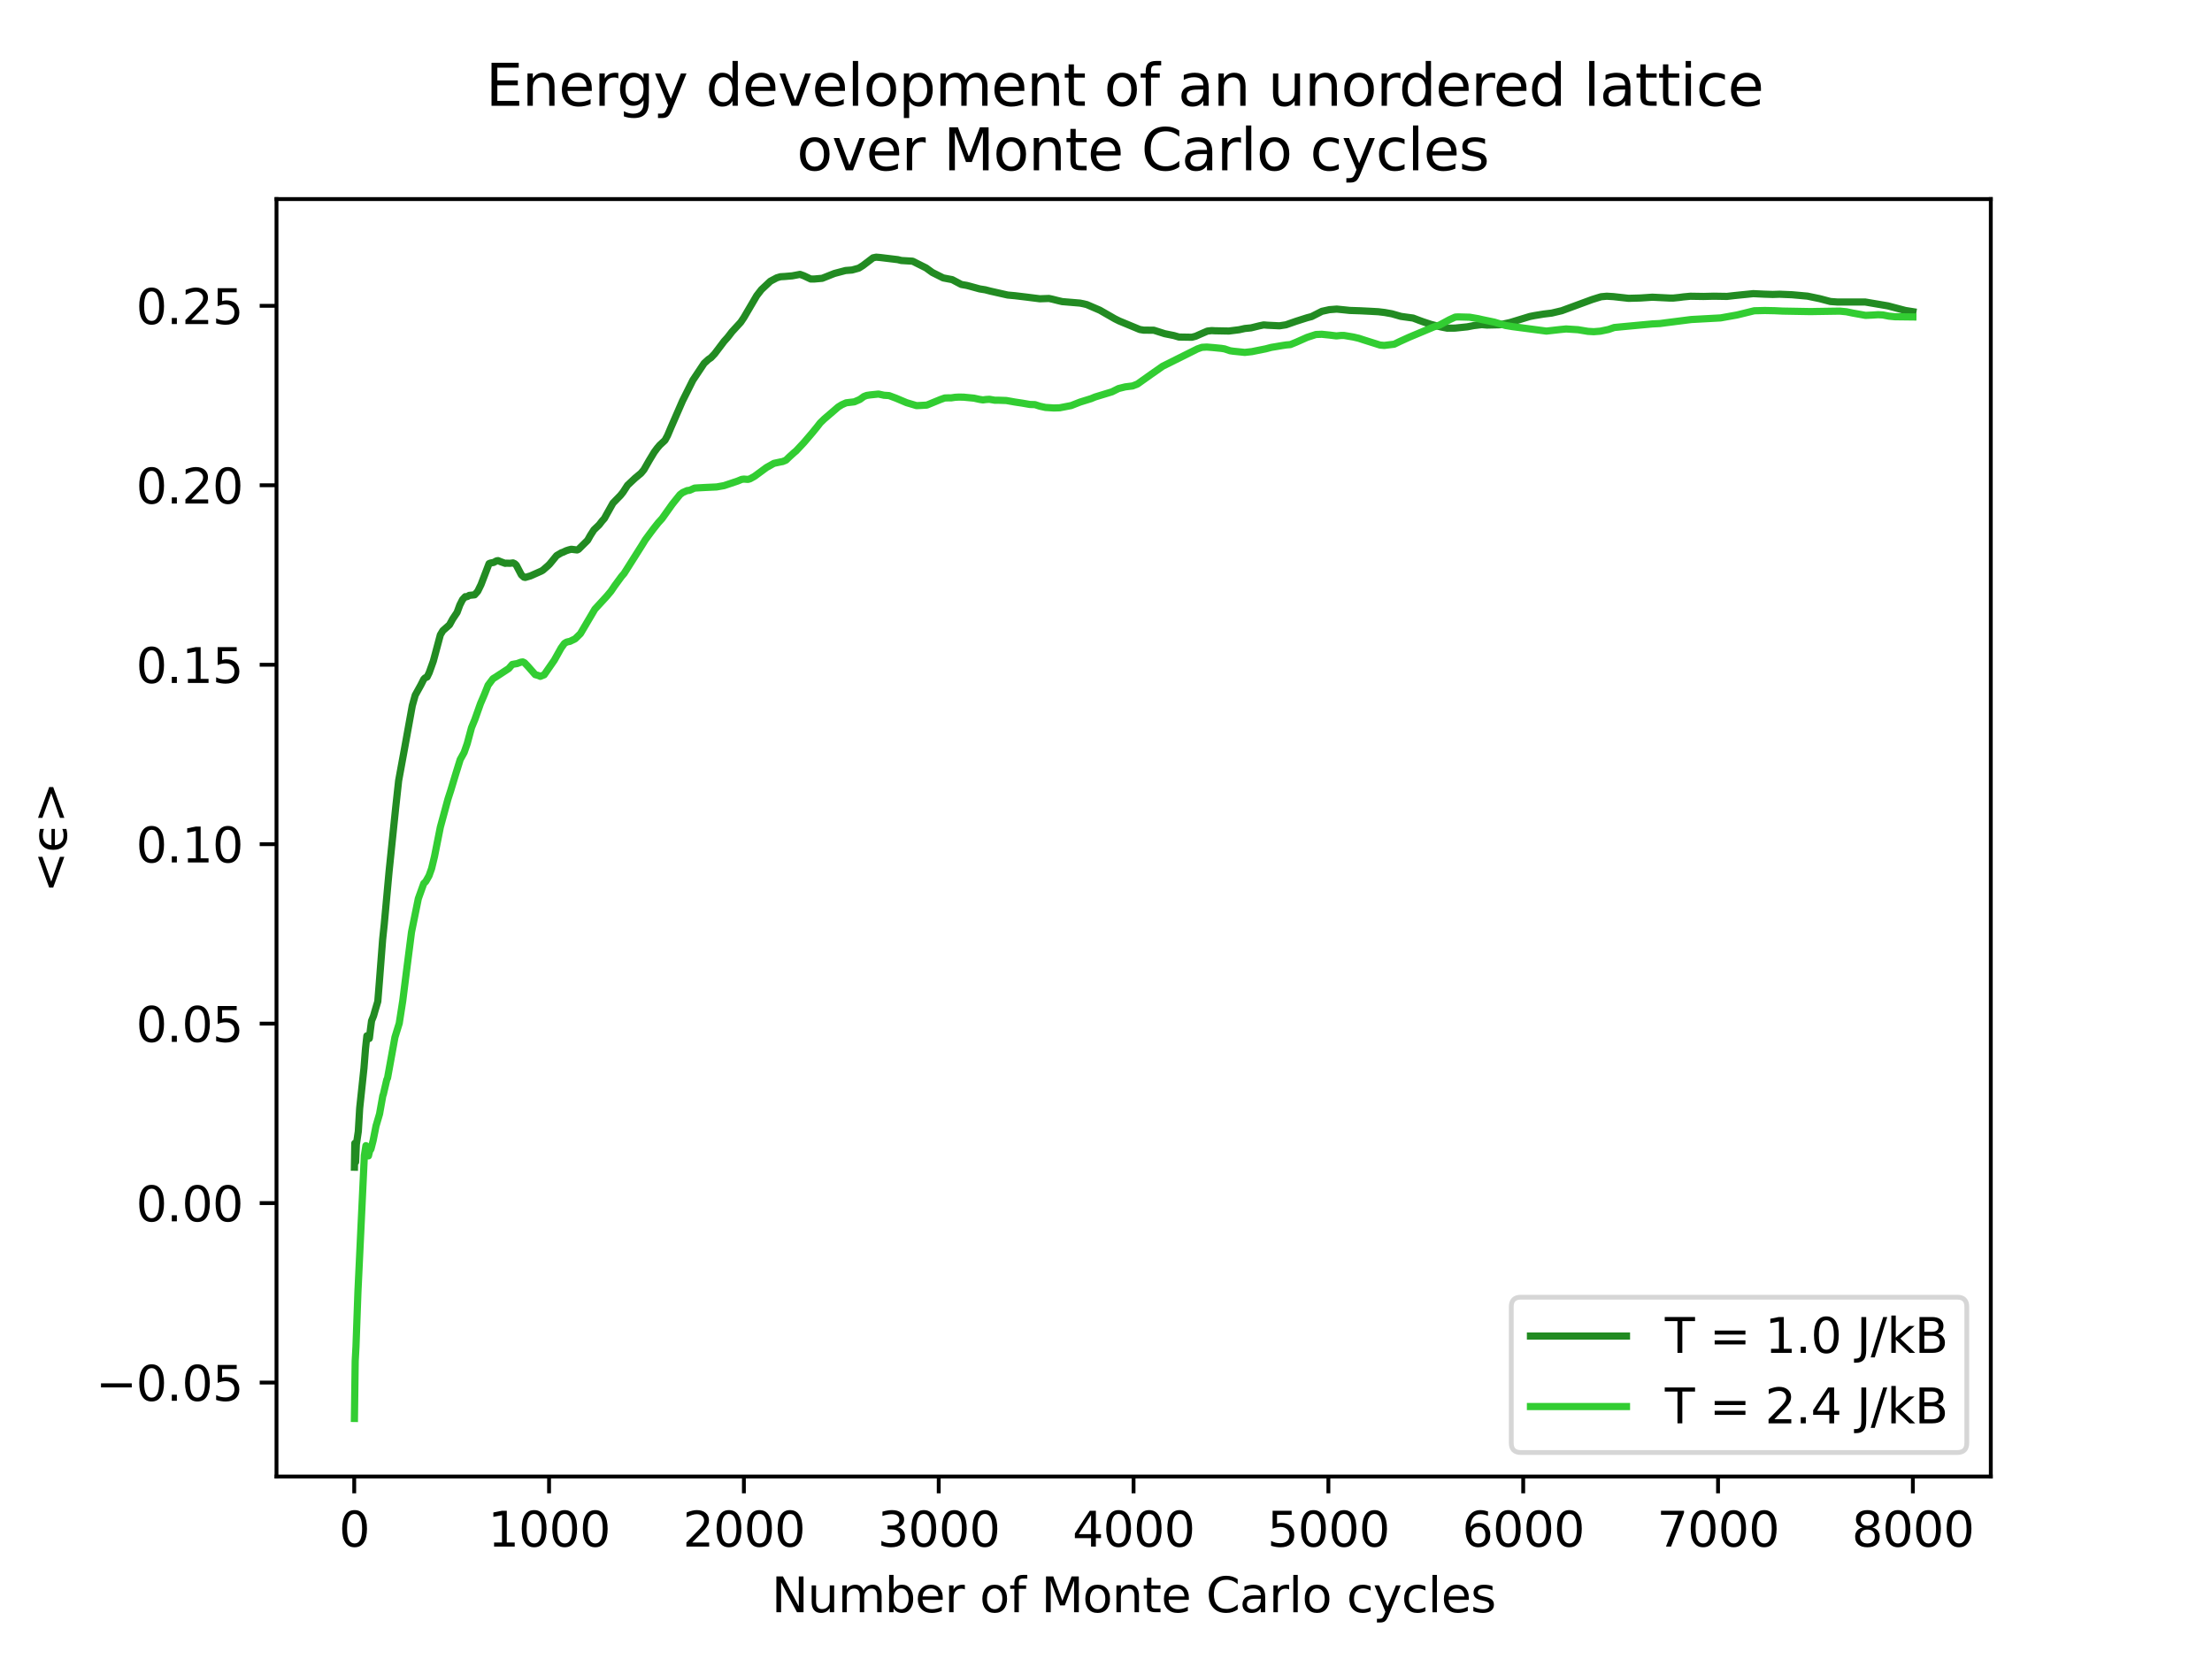 <?xml version="1.0" encoding="utf-8" standalone="no"?>
<!DOCTYPE svg PUBLIC "-//W3C//DTD SVG 1.1//EN"
  "http://www.w3.org/Graphics/SVG/1.1/DTD/svg11.dtd">
<svg xmlns:xlink="http://www.w3.org/1999/xlink" width="460.8pt" height="345.6pt" viewBox="0 0 460.8 345.6" xmlns="http://www.w3.org/2000/svg" version="1.1">
 <defs>
  <style type="text/css">*{stroke-linejoin: round; stroke-linecap: butt}</style>
 </defs>
 <g id="figure_1">
  <g id="patch_1">
   <path d="M 0 345.6 
L 460.8 345.6 
L 460.8 0 
L 0 0 
z
" style="fill: #ffffff"/>
  </g>
  <g id="axes_1">
   <g id="patch_2">
    <path d="M 57.6 307.584 
L 414.72 307.584 
L 414.72 41.472 
L 57.6 41.472 
z
" style="fill: #ffffff"/>
   </g>
   <g id="matplotlib.axis_1">
    <g id="xtick_1">
     <g id="line2d_1">
      <defs>
       <path id="m6a6eb9ddad" d="M 0 0 
L 0 3.5 
" style="stroke: #000000; stroke-width: 0.8"/>
      </defs>
      <g>
       <use xlink:href="#m6a6eb9ddad" x="73.792" y="307.584" style="stroke: #000000; stroke-width: 0.8"/>
      </g>
     </g>
     <g id="text_1">
      <!-- 0 -->
      <g transform="translate(70.611 322.182)scale(0.1 -0.1)">
       <defs>
        <path id="DejaVuSans-30" d="M 2034 4250 
Q 1547 4250 1301 3770 
Q 1056 3291 1056 2328 
Q 1056 1369 1301 889 
Q 1547 409 2034 409 
Q 2525 409 2770 889 
Q 3016 1369 3016 2328 
Q 3016 3291 2770 3770 
Q 2525 4250 2034 4250 
z
M 2034 4750 
Q 2819 4750 3233 4129 
Q 3647 3509 3647 2328 
Q 3647 1150 3233 529 
Q 2819 -91 2034 -91 
Q 1250 -91 836 529 
Q 422 1150 422 2328 
Q 422 3509 836 4129 
Q 1250 4750 2034 4750 
z
" transform="scale(0.016)"/>
       </defs>
       <use xlink:href="#DejaVuSans-30"/>
      </g>
     </g>
    </g>
    <g id="xtick_2">
     <g id="line2d_2">
      <g>
       <use xlink:href="#m6a6eb9ddad" x="114.379" y="307.584" style="stroke: #000000; stroke-width: 0.8"/>
      </g>
     </g>
     <g id="text_2">
      <!-- 1000 -->
      <g transform="translate(101.654 322.182)scale(0.1 -0.1)">
       <defs>
        <path id="DejaVuSans-31" d="M 794 531 
L 1825 531 
L 1825 4091 
L 703 3866 
L 703 4441 
L 1819 4666 
L 2450 4666 
L 2450 531 
L 3481 531 
L 3481 0 
L 794 0 
L 794 531 
z
" transform="scale(0.016)"/>
       </defs>
       <use xlink:href="#DejaVuSans-31"/>
       <use xlink:href="#DejaVuSans-30" x="63.623"/>
       <use xlink:href="#DejaVuSans-30" x="127.246"/>
       <use xlink:href="#DejaVuSans-30" x="190.869"/>
      </g>
     </g>
    </g>
    <g id="xtick_3">
     <g id="line2d_3">
      <g>
       <use xlink:href="#m6a6eb9ddad" x="154.966" y="307.584" style="stroke: #000000; stroke-width: 0.8"/>
      </g>
     </g>
     <g id="text_3">
      <!-- 2000 -->
      <g transform="translate(142.241 322.182)scale(0.1 -0.1)">
       <defs>
        <path id="DejaVuSans-32" d="M 1228 531 
L 3431 531 
L 3431 0 
L 469 0 
L 469 531 
Q 828 903 1448 1529 
Q 2069 2156 2228 2338 
Q 2531 2678 2651 2914 
Q 2772 3150 2772 3378 
Q 2772 3750 2511 3984 
Q 2250 4219 1831 4219 
Q 1534 4219 1204 4116 
Q 875 4013 500 3803 
L 500 4441 
Q 881 4594 1212 4672 
Q 1544 4750 1819 4750 
Q 2544 4750 2975 4387 
Q 3406 4025 3406 3419 
Q 3406 3131 3298 2873 
Q 3191 2616 2906 2266 
Q 2828 2175 2409 1742 
Q 1991 1309 1228 531 
z
" transform="scale(0.016)"/>
       </defs>
       <use xlink:href="#DejaVuSans-32"/>
       <use xlink:href="#DejaVuSans-30" x="63.623"/>
       <use xlink:href="#DejaVuSans-30" x="127.246"/>
       <use xlink:href="#DejaVuSans-30" x="190.869"/>
      </g>
     </g>
    </g>
    <g id="xtick_4">
     <g id="line2d_4">
      <g>
       <use xlink:href="#m6a6eb9ddad" x="195.553" y="307.584" style="stroke: #000000; stroke-width: 0.8"/>
      </g>
     </g>
     <g id="text_4">
      <!-- 3000 -->
      <g transform="translate(182.828 322.182)scale(0.1 -0.1)">
       <defs>
        <path id="DejaVuSans-33" d="M 2597 2516 
Q 3050 2419 3304 2112 
Q 3559 1806 3559 1356 
Q 3559 666 3084 287 
Q 2609 -91 1734 -91 
Q 1441 -91 1130 -33 
Q 819 25 488 141 
L 488 750 
Q 750 597 1062 519 
Q 1375 441 1716 441 
Q 2309 441 2620 675 
Q 2931 909 2931 1356 
Q 2931 1769 2642 2001 
Q 2353 2234 1838 2234 
L 1294 2234 
L 1294 2753 
L 1863 2753 
Q 2328 2753 2575 2939 
Q 2822 3125 2822 3475 
Q 2822 3834 2567 4026 
Q 2313 4219 1838 4219 
Q 1578 4219 1281 4162 
Q 984 4106 628 3988 
L 628 4550 
Q 988 4650 1302 4700 
Q 1616 4750 1894 4750 
Q 2613 4750 3031 4423 
Q 3450 4097 3450 3541 
Q 3450 3153 3228 2886 
Q 3006 2619 2597 2516 
z
" transform="scale(0.016)"/>
       </defs>
       <use xlink:href="#DejaVuSans-33"/>
       <use xlink:href="#DejaVuSans-30" x="63.623"/>
       <use xlink:href="#DejaVuSans-30" x="127.246"/>
       <use xlink:href="#DejaVuSans-30" x="190.869"/>
      </g>
     </g>
    </g>
    <g id="xtick_5">
     <g id="line2d_5">
      <g>
       <use xlink:href="#m6a6eb9ddad" x="236.14" y="307.584" style="stroke: #000000; stroke-width: 0.8"/>
      </g>
     </g>
     <g id="text_5">
      <!-- 4000 -->
      <g transform="translate(223.415 322.182)scale(0.1 -0.1)">
       <defs>
        <path id="DejaVuSans-34" d="M 2419 4116 
L 825 1625 
L 2419 1625 
L 2419 4116 
z
M 2253 4666 
L 3047 4666 
L 3047 1625 
L 3713 1625 
L 3713 1100 
L 3047 1100 
L 3047 0 
L 2419 0 
L 2419 1100 
L 313 1100 
L 313 1709 
L 2253 4666 
z
" transform="scale(0.016)"/>
       </defs>
       <use xlink:href="#DejaVuSans-34"/>
       <use xlink:href="#DejaVuSans-30" x="63.623"/>
       <use xlink:href="#DejaVuSans-30" x="127.246"/>
       <use xlink:href="#DejaVuSans-30" x="190.869"/>
      </g>
     </g>
    </g>
    <g id="xtick_6">
     <g id="line2d_6">
      <g>
       <use xlink:href="#m6a6eb9ddad" x="276.727" y="307.584" style="stroke: #000000; stroke-width: 0.8"/>
      </g>
     </g>
     <g id="text_6">
      <!-- 5000 -->
      <g transform="translate(264.002 322.182)scale(0.1 -0.1)">
       <defs>
        <path id="DejaVuSans-35" d="M 691 4666 
L 3169 4666 
L 3169 4134 
L 1269 4134 
L 1269 2991 
Q 1406 3038 1543 3061 
Q 1681 3084 1819 3084 
Q 2600 3084 3056 2656 
Q 3513 2228 3513 1497 
Q 3513 744 3044 326 
Q 2575 -91 1722 -91 
Q 1428 -91 1123 -41 
Q 819 9 494 109 
L 494 744 
Q 775 591 1075 516 
Q 1375 441 1709 441 
Q 2250 441 2565 725 
Q 2881 1009 2881 1497 
Q 2881 1984 2565 2268 
Q 2250 2553 1709 2553 
Q 1456 2553 1204 2497 
Q 953 2441 691 2322 
L 691 4666 
z
" transform="scale(0.016)"/>
       </defs>
       <use xlink:href="#DejaVuSans-35"/>
       <use xlink:href="#DejaVuSans-30" x="63.623"/>
       <use xlink:href="#DejaVuSans-30" x="127.246"/>
       <use xlink:href="#DejaVuSans-30" x="190.869"/>
      </g>
     </g>
    </g>
    <g id="xtick_7">
     <g id="line2d_7">
      <g>
       <use xlink:href="#m6a6eb9ddad" x="317.313" y="307.584" style="stroke: #000000; stroke-width: 0.8"/>
      </g>
     </g>
     <g id="text_7">
      <!-- 6000 -->
      <g transform="translate(304.588 322.182)scale(0.1 -0.1)">
       <defs>
        <path id="DejaVuSans-36" d="M 2113 2584 
Q 1688 2584 1439 2293 
Q 1191 2003 1191 1497 
Q 1191 994 1439 701 
Q 1688 409 2113 409 
Q 2538 409 2786 701 
Q 3034 994 3034 1497 
Q 3034 2003 2786 2293 
Q 2538 2584 2113 2584 
z
M 3366 4563 
L 3366 3988 
Q 3128 4100 2886 4159 
Q 2644 4219 2406 4219 
Q 1781 4219 1451 3797 
Q 1122 3375 1075 2522 
Q 1259 2794 1537 2939 
Q 1816 3084 2150 3084 
Q 2853 3084 3261 2657 
Q 3669 2231 3669 1497 
Q 3669 778 3244 343 
Q 2819 -91 2113 -91 
Q 1303 -91 875 529 
Q 447 1150 447 2328 
Q 447 3434 972 4092 
Q 1497 4750 2381 4750 
Q 2619 4750 2861 4703 
Q 3103 4656 3366 4563 
z
" transform="scale(0.016)"/>
       </defs>
       <use xlink:href="#DejaVuSans-36"/>
       <use xlink:href="#DejaVuSans-30" x="63.623"/>
       <use xlink:href="#DejaVuSans-30" x="127.246"/>
       <use xlink:href="#DejaVuSans-30" x="190.869"/>
      </g>
     </g>
    </g>
    <g id="xtick_8">
     <g id="line2d_8">
      <g>
       <use xlink:href="#m6a6eb9ddad" x="357.9" y="307.584" style="stroke: #000000; stroke-width: 0.8"/>
      </g>
     </g>
     <g id="text_8">
      <!-- 7000 -->
      <g transform="translate(345.175 322.182)scale(0.1 -0.1)">
       <defs>
        <path id="DejaVuSans-37" d="M 525 4666 
L 3525 4666 
L 3525 4397 
L 1831 0 
L 1172 0 
L 2766 4134 
L 525 4134 
L 525 4666 
z
" transform="scale(0.016)"/>
       </defs>
       <use xlink:href="#DejaVuSans-37"/>
       <use xlink:href="#DejaVuSans-30" x="63.623"/>
       <use xlink:href="#DejaVuSans-30" x="127.246"/>
       <use xlink:href="#DejaVuSans-30" x="190.869"/>
      </g>
     </g>
    </g>
    <g id="xtick_9">
     <g id="line2d_9">
      <g>
       <use xlink:href="#m6a6eb9ddad" x="398.487" y="307.584" style="stroke: #000000; stroke-width: 0.8"/>
      </g>
     </g>
     <g id="text_9">
      <!-- 8000 -->
      <g transform="translate(385.762 322.182)scale(0.1 -0.1)">
       <defs>
        <path id="DejaVuSans-38" d="M 2034 2216 
Q 1584 2216 1326 1975 
Q 1069 1734 1069 1313 
Q 1069 891 1326 650 
Q 1584 409 2034 409 
Q 2484 409 2743 651 
Q 3003 894 3003 1313 
Q 3003 1734 2745 1975 
Q 2488 2216 2034 2216 
z
M 1403 2484 
Q 997 2584 770 2862 
Q 544 3141 544 3541 
Q 544 4100 942 4425 
Q 1341 4750 2034 4750 
Q 2731 4750 3128 4425 
Q 3525 4100 3525 3541 
Q 3525 3141 3298 2862 
Q 3072 2584 2669 2484 
Q 3125 2378 3379 2068 
Q 3634 1759 3634 1313 
Q 3634 634 3220 271 
Q 2806 -91 2034 -91 
Q 1263 -91 848 271 
Q 434 634 434 1313 
Q 434 1759 690 2068 
Q 947 2378 1403 2484 
z
M 1172 3481 
Q 1172 3119 1398 2916 
Q 1625 2713 2034 2713 
Q 2441 2713 2670 2916 
Q 2900 3119 2900 3481 
Q 2900 3844 2670 4047 
Q 2441 4250 2034 4250 
Q 1625 4250 1398 4047 
Q 1172 3844 1172 3481 
z
" transform="scale(0.016)"/>
       </defs>
       <use xlink:href="#DejaVuSans-38"/>
       <use xlink:href="#DejaVuSans-30" x="63.623"/>
       <use xlink:href="#DejaVuSans-30" x="127.246"/>
       <use xlink:href="#DejaVuSans-30" x="190.869"/>
      </g>
     </g>
    </g>
    <g id="text_10">
     <!-- Number of Monte Carlo cycles -->
     <g transform="translate(160.732 335.861)scale(0.1 -0.1)">
      <defs>
       <path id="DejaVuSans-4e" d="M 628 4666 
L 1478 4666 
L 3547 763 
L 3547 4666 
L 4159 4666 
L 4159 0 
L 3309 0 
L 1241 3903 
L 1241 0 
L 628 0 
L 628 4666 
z
" transform="scale(0.016)"/>
       <path id="DejaVuSans-75" d="M 544 1381 
L 544 3500 
L 1119 3500 
L 1119 1403 
Q 1119 906 1312 657 
Q 1506 409 1894 409 
Q 2359 409 2629 706 
Q 2900 1003 2900 1516 
L 2900 3500 
L 3475 3500 
L 3475 0 
L 2900 0 
L 2900 538 
Q 2691 219 2414 64 
Q 2138 -91 1772 -91 
Q 1169 -91 856 284 
Q 544 659 544 1381 
z
M 1991 3584 
L 1991 3584 
z
" transform="scale(0.016)"/>
       <path id="DejaVuSans-6d" d="M 3328 2828 
Q 3544 3216 3844 3400 
Q 4144 3584 4550 3584 
Q 5097 3584 5394 3201 
Q 5691 2819 5691 2113 
L 5691 0 
L 5113 0 
L 5113 2094 
Q 5113 2597 4934 2840 
Q 4756 3084 4391 3084 
Q 3944 3084 3684 2787 
Q 3425 2491 3425 1978 
L 3425 0 
L 2847 0 
L 2847 2094 
Q 2847 2600 2669 2842 
Q 2491 3084 2119 3084 
Q 1678 3084 1418 2786 
Q 1159 2488 1159 1978 
L 1159 0 
L 581 0 
L 581 3500 
L 1159 3500 
L 1159 2956 
Q 1356 3278 1631 3431 
Q 1906 3584 2284 3584 
Q 2666 3584 2933 3390 
Q 3200 3197 3328 2828 
z
" transform="scale(0.016)"/>
       <path id="DejaVuSans-62" d="M 3116 1747 
Q 3116 2381 2855 2742 
Q 2594 3103 2138 3103 
Q 1681 3103 1420 2742 
Q 1159 2381 1159 1747 
Q 1159 1113 1420 752 
Q 1681 391 2138 391 
Q 2594 391 2855 752 
Q 3116 1113 3116 1747 
z
M 1159 2969 
Q 1341 3281 1617 3432 
Q 1894 3584 2278 3584 
Q 2916 3584 3314 3078 
Q 3713 2572 3713 1747 
Q 3713 922 3314 415 
Q 2916 -91 2278 -91 
Q 1894 -91 1617 61 
Q 1341 213 1159 525 
L 1159 0 
L 581 0 
L 581 4863 
L 1159 4863 
L 1159 2969 
z
" transform="scale(0.016)"/>
       <path id="DejaVuSans-65" d="M 3597 1894 
L 3597 1613 
L 953 1613 
Q 991 1019 1311 708 
Q 1631 397 2203 397 
Q 2534 397 2845 478 
Q 3156 559 3463 722 
L 3463 178 
Q 3153 47 2828 -22 
Q 2503 -91 2169 -91 
Q 1331 -91 842 396 
Q 353 884 353 1716 
Q 353 2575 817 3079 
Q 1281 3584 2069 3584 
Q 2775 3584 3186 3129 
Q 3597 2675 3597 1894 
z
M 3022 2063 
Q 3016 2534 2758 2815 
Q 2500 3097 2075 3097 
Q 1594 3097 1305 2825 
Q 1016 2553 972 2059 
L 3022 2063 
z
" transform="scale(0.016)"/>
       <path id="DejaVuSans-72" d="M 2631 2963 
Q 2534 3019 2420 3045 
Q 2306 3072 2169 3072 
Q 1681 3072 1420 2755 
Q 1159 2438 1159 1844 
L 1159 0 
L 581 0 
L 581 3500 
L 1159 3500 
L 1159 2956 
Q 1341 3275 1631 3429 
Q 1922 3584 2338 3584 
Q 2397 3584 2469 3576 
Q 2541 3569 2628 3553 
L 2631 2963 
z
" transform="scale(0.016)"/>
       <path id="DejaVuSans-20" transform="scale(0.016)"/>
       <path id="DejaVuSans-6f" d="M 1959 3097 
Q 1497 3097 1228 2736 
Q 959 2375 959 1747 
Q 959 1119 1226 758 
Q 1494 397 1959 397 
Q 2419 397 2687 759 
Q 2956 1122 2956 1747 
Q 2956 2369 2687 2733 
Q 2419 3097 1959 3097 
z
M 1959 3584 
Q 2709 3584 3137 3096 
Q 3566 2609 3566 1747 
Q 3566 888 3137 398 
Q 2709 -91 1959 -91 
Q 1206 -91 779 398 
Q 353 888 353 1747 
Q 353 2609 779 3096 
Q 1206 3584 1959 3584 
z
" transform="scale(0.016)"/>
       <path id="DejaVuSans-66" d="M 2375 4863 
L 2375 4384 
L 1825 4384 
Q 1516 4384 1395 4259 
Q 1275 4134 1275 3809 
L 1275 3500 
L 2222 3500 
L 2222 3053 
L 1275 3053 
L 1275 0 
L 697 0 
L 697 3053 
L 147 3053 
L 147 3500 
L 697 3500 
L 697 3744 
Q 697 4328 969 4595 
Q 1241 4863 1831 4863 
L 2375 4863 
z
" transform="scale(0.016)"/>
       <path id="DejaVuSans-4d" d="M 628 4666 
L 1569 4666 
L 2759 1491 
L 3956 4666 
L 4897 4666 
L 4897 0 
L 4281 0 
L 4281 4097 
L 3078 897 
L 2444 897 
L 1241 4097 
L 1241 0 
L 628 0 
L 628 4666 
z
" transform="scale(0.016)"/>
       <path id="DejaVuSans-6e" d="M 3513 2113 
L 3513 0 
L 2938 0 
L 2938 2094 
Q 2938 2591 2744 2837 
Q 2550 3084 2163 3084 
Q 1697 3084 1428 2787 
Q 1159 2491 1159 1978 
L 1159 0 
L 581 0 
L 581 3500 
L 1159 3500 
L 1159 2956 
Q 1366 3272 1645 3428 
Q 1925 3584 2291 3584 
Q 2894 3584 3203 3211 
Q 3513 2838 3513 2113 
z
" transform="scale(0.016)"/>
       <path id="DejaVuSans-74" d="M 1172 4494 
L 1172 3500 
L 2356 3500 
L 2356 3053 
L 1172 3053 
L 1172 1153 
Q 1172 725 1289 603 
Q 1406 481 1766 481 
L 2356 481 
L 2356 0 
L 1766 0 
Q 1100 0 847 248 
Q 594 497 594 1153 
L 594 3053 
L 172 3053 
L 172 3500 
L 594 3500 
L 594 4494 
L 1172 4494 
z
" transform="scale(0.016)"/>
       <path id="DejaVuSans-43" d="M 4122 4306 
L 4122 3641 
Q 3803 3938 3442 4084 
Q 3081 4231 2675 4231 
Q 1875 4231 1450 3742 
Q 1025 3253 1025 2328 
Q 1025 1406 1450 917 
Q 1875 428 2675 428 
Q 3081 428 3442 575 
Q 3803 722 4122 1019 
L 4122 359 
Q 3791 134 3420 21 
Q 3050 -91 2638 -91 
Q 1578 -91 968 557 
Q 359 1206 359 2328 
Q 359 3453 968 4101 
Q 1578 4750 2638 4750 
Q 3056 4750 3426 4639 
Q 3797 4528 4122 4306 
z
" transform="scale(0.016)"/>
       <path id="DejaVuSans-61" d="M 2194 1759 
Q 1497 1759 1228 1600 
Q 959 1441 959 1056 
Q 959 750 1161 570 
Q 1363 391 1709 391 
Q 2188 391 2477 730 
Q 2766 1069 2766 1631 
L 2766 1759 
L 2194 1759 
z
M 3341 1997 
L 3341 0 
L 2766 0 
L 2766 531 
Q 2569 213 2275 61 
Q 1981 -91 1556 -91 
Q 1019 -91 701 211 
Q 384 513 384 1019 
Q 384 1609 779 1909 
Q 1175 2209 1959 2209 
L 2766 2209 
L 2766 2266 
Q 2766 2663 2505 2880 
Q 2244 3097 1772 3097 
Q 1472 3097 1187 3025 
Q 903 2953 641 2809 
L 641 3341 
Q 956 3463 1253 3523 
Q 1550 3584 1831 3584 
Q 2591 3584 2966 3190 
Q 3341 2797 3341 1997 
z
" transform="scale(0.016)"/>
       <path id="DejaVuSans-6c" d="M 603 4863 
L 1178 4863 
L 1178 0 
L 603 0 
L 603 4863 
z
" transform="scale(0.016)"/>
       <path id="DejaVuSans-63" d="M 3122 3366 
L 3122 2828 
Q 2878 2963 2633 3030 
Q 2388 3097 2138 3097 
Q 1578 3097 1268 2742 
Q 959 2388 959 1747 
Q 959 1106 1268 751 
Q 1578 397 2138 397 
Q 2388 397 2633 464 
Q 2878 531 3122 666 
L 3122 134 
Q 2881 22 2623 -34 
Q 2366 -91 2075 -91 
Q 1284 -91 818 406 
Q 353 903 353 1747 
Q 353 2603 823 3093 
Q 1294 3584 2113 3584 
Q 2378 3584 2631 3529 
Q 2884 3475 3122 3366 
z
" transform="scale(0.016)"/>
       <path id="DejaVuSans-79" d="M 2059 -325 
Q 1816 -950 1584 -1140 
Q 1353 -1331 966 -1331 
L 506 -1331 
L 506 -850 
L 844 -850 
Q 1081 -850 1212 -737 
Q 1344 -625 1503 -206 
L 1606 56 
L 191 3500 
L 800 3500 
L 1894 763 
L 2988 3500 
L 3597 3500 
L 2059 -325 
z
" transform="scale(0.016)"/>
       <path id="DejaVuSans-73" d="M 2834 3397 
L 2834 2853 
Q 2591 2978 2328 3040 
Q 2066 3103 1784 3103 
Q 1356 3103 1142 2972 
Q 928 2841 928 2578 
Q 928 2378 1081 2264 
Q 1234 2150 1697 2047 
L 1894 2003 
Q 2506 1872 2764 1633 
Q 3022 1394 3022 966 
Q 3022 478 2636 193 
Q 2250 -91 1575 -91 
Q 1294 -91 989 -36 
Q 684 19 347 128 
L 347 722 
Q 666 556 975 473 
Q 1284 391 1588 391 
Q 1994 391 2212 530 
Q 2431 669 2431 922 
Q 2431 1156 2273 1281 
Q 2116 1406 1581 1522 
L 1381 1569 
Q 847 1681 609 1914 
Q 372 2147 372 2553 
Q 372 3047 722 3315 
Q 1072 3584 1716 3584 
Q 2034 3584 2315 3537 
Q 2597 3491 2834 3397 
z
" transform="scale(0.016)"/>
      </defs>
      <use xlink:href="#DejaVuSans-4e"/>
      <use xlink:href="#DejaVuSans-75" x="74.805"/>
      <use xlink:href="#DejaVuSans-6d" x="138.184"/>
      <use xlink:href="#DejaVuSans-62" x="235.596"/>
      <use xlink:href="#DejaVuSans-65" x="299.072"/>
      <use xlink:href="#DejaVuSans-72" x="360.596"/>
      <use xlink:href="#DejaVuSans-20" x="401.709"/>
      <use xlink:href="#DejaVuSans-6f" x="433.496"/>
      <use xlink:href="#DejaVuSans-66" x="494.678"/>
      <use xlink:href="#DejaVuSans-20" x="529.883"/>
      <use xlink:href="#DejaVuSans-4d" x="561.67"/>
      <use xlink:href="#DejaVuSans-6f" x="647.949"/>
      <use xlink:href="#DejaVuSans-6e" x="709.131"/>
      <use xlink:href="#DejaVuSans-74" x="772.51"/>
      <use xlink:href="#DejaVuSans-65" x="811.719"/>
      <use xlink:href="#DejaVuSans-20" x="873.242"/>
      <use xlink:href="#DejaVuSans-43" x="905.029"/>
      <use xlink:href="#DejaVuSans-61" x="974.854"/>
      <use xlink:href="#DejaVuSans-72" x="1036.133"/>
      <use xlink:href="#DejaVuSans-6c" x="1077.246"/>
      <use xlink:href="#DejaVuSans-6f" x="1105.029"/>
      <use xlink:href="#DejaVuSans-20" x="1166.211"/>
      <use xlink:href="#DejaVuSans-63" x="1197.998"/>
      <use xlink:href="#DejaVuSans-79" x="1252.979"/>
      <use xlink:href="#DejaVuSans-63" x="1312.158"/>
      <use xlink:href="#DejaVuSans-6c" x="1367.139"/>
      <use xlink:href="#DejaVuSans-65" x="1394.922"/>
      <use xlink:href="#DejaVuSans-73" x="1456.445"/>
     </g>
    </g>
   </g>
   <g id="matplotlib.axis_2">
    <g id="ytick_1">
     <g id="line2d_10">
      <defs>
       <path id="m1009161146" d="M 0 0 
L -3.5 0 
" style="stroke: #000000; stroke-width: 0.8"/>
      </defs>
      <g>
       <use xlink:href="#m1009161146" x="57.6" y="288.011" style="stroke: #000000; stroke-width: 0.8"/>
      </g>
     </g>
     <g id="text_11">
      <!-- −0.05 -->
      <g transform="translate(19.955 291.81)scale(0.1 -0.1)">
       <defs>
        <path id="DejaVuSans-2212" d="M 678 2272 
L 4684 2272 
L 4684 1741 
L 678 1741 
L 678 2272 
z
" transform="scale(0.016)"/>
        <path id="DejaVuSans-2e" d="M 684 794 
L 1344 794 
L 1344 0 
L 684 0 
L 684 794 
z
" transform="scale(0.016)"/>
       </defs>
       <use xlink:href="#DejaVuSans-2212"/>
       <use xlink:href="#DejaVuSans-30" x="83.789"/>
       <use xlink:href="#DejaVuSans-2e" x="147.412"/>
       <use xlink:href="#DejaVuSans-30" x="179.199"/>
       <use xlink:href="#DejaVuSans-35" x="242.822"/>
      </g>
     </g>
    </g>
    <g id="ytick_2">
     <g id="line2d_11">
      <g>
       <use xlink:href="#m1009161146" x="57.6" y="250.627" style="stroke: #000000; stroke-width: 0.8"/>
      </g>
     </g>
     <g id="text_12">
      <!-- 0.00 -->
      <g transform="translate(28.334 254.426)scale(0.1 -0.1)">
       <use xlink:href="#DejaVuSans-30"/>
       <use xlink:href="#DejaVuSans-2e" x="63.623"/>
       <use xlink:href="#DejaVuSans-30" x="95.41"/>
       <use xlink:href="#DejaVuSans-30" x="159.033"/>
      </g>
     </g>
    </g>
    <g id="ytick_3">
     <g id="line2d_12">
      <g>
       <use xlink:href="#m1009161146" x="57.6" y="213.243" style="stroke: #000000; stroke-width: 0.8"/>
      </g>
     </g>
     <g id="text_13">
      <!-- 0.05 -->
      <g transform="translate(28.334 217.042)scale(0.1 -0.1)">
       <use xlink:href="#DejaVuSans-30"/>
       <use xlink:href="#DejaVuSans-2e" x="63.623"/>
       <use xlink:href="#DejaVuSans-30" x="95.41"/>
       <use xlink:href="#DejaVuSans-35" x="159.033"/>
      </g>
     </g>
    </g>
    <g id="ytick_4">
     <g id="line2d_13">
      <g>
       <use xlink:href="#m1009161146" x="57.6" y="175.859" style="stroke: #000000; stroke-width: 0.8"/>
      </g>
     </g>
     <g id="text_14">
      <!-- 0.10 -->
      <g transform="translate(28.334 179.658)scale(0.1 -0.1)">
       <use xlink:href="#DejaVuSans-30"/>
       <use xlink:href="#DejaVuSans-2e" x="63.623"/>
       <use xlink:href="#DejaVuSans-31" x="95.41"/>
       <use xlink:href="#DejaVuSans-30" x="159.033"/>
      </g>
     </g>
    </g>
    <g id="ytick_5">
     <g id="line2d_14">
      <g>
       <use xlink:href="#m1009161146" x="57.6" y="138.475" style="stroke: #000000; stroke-width: 0.8"/>
      </g>
     </g>
     <g id="text_15">
      <!-- 0.15 -->
      <g transform="translate(28.334 142.274)scale(0.1 -0.1)">
       <use xlink:href="#DejaVuSans-30"/>
       <use xlink:href="#DejaVuSans-2e" x="63.623"/>
       <use xlink:href="#DejaVuSans-31" x="95.41"/>
       <use xlink:href="#DejaVuSans-35" x="159.033"/>
      </g>
     </g>
    </g>
    <g id="ytick_6">
     <g id="line2d_15">
      <g>
       <use xlink:href="#m1009161146" x="57.6" y="101.091" style="stroke: #000000; stroke-width: 0.8"/>
      </g>
     </g>
     <g id="text_16">
      <!-- 0.20 -->
      <g transform="translate(28.334 104.89)scale(0.1 -0.1)">
       <use xlink:href="#DejaVuSans-30"/>
       <use xlink:href="#DejaVuSans-2e" x="63.623"/>
       <use xlink:href="#DejaVuSans-32" x="95.41"/>
       <use xlink:href="#DejaVuSans-30" x="159.033"/>
      </g>
     </g>
    </g>
    <g id="ytick_7">
     <g id="line2d_16">
      <g>
       <use xlink:href="#m1009161146" x="57.6" y="63.707" style="stroke: #000000; stroke-width: 0.8"/>
      </g>
     </g>
     <g id="text_17">
      <!-- 0.25 -->
      <g transform="translate(28.334 67.507)scale(0.1 -0.1)">
       <use xlink:href="#DejaVuSans-30"/>
       <use xlink:href="#DejaVuSans-2e" x="63.623"/>
       <use xlink:href="#DejaVuSans-32" x="95.41"/>
       <use xlink:href="#DejaVuSans-35" x="159.033"/>
      </g>
     </g>
    </g>
    <g id="text_18">
     <!-- &lt;ϵ&gt; -->
     <g transform="translate(13.875 185.984)rotate(-90)scale(0.1 -0.1)">
      <defs>
       <path id="DejaVuSans-3c" d="M 4684 3150 
L 1459 2003 
L 4684 863 
L 4684 294 
L 678 1747 
L 678 2266 
L 4684 3719 
L 4684 3150 
z
" transform="scale(0.016)"/>
       <path id="DejaVuSans-3f5" d="M 3075 2944 
Q 2959 2984 2844 3016 
Q 2534 3097 2203 3097 
Q 1631 3097 1313 2788 
Q 1016 2500 959 1972 
L 3075 1972 
L 3075 1522 
L 959 1522 
Q 1016 994 1313 706 
Q 1631 397 2203 397 
Q 2603 397 2844 478 
L 3075 556 
L 3075 34 
L 2828 -22 
Q 2503 -91 2169 -91 
Q 1331 -91 844 397 
Q 353 884 353 1746 
Q 353 2609 844 3097 
Q 1331 3584 2169 3584 
Q 2484 3584 2828 3516 
Q 2953 3491 3075 3453 
L 3075 2944 
z
" transform="scale(0.016)"/>
       <path id="DejaVuSans-3e" d="M 678 3150 
L 678 3719 
L 4684 2266 
L 4684 1747 
L 678 294 
L 678 863 
L 3897 2003 
L 678 3150 
z
" transform="scale(0.016)"/>
      </defs>
      <use xlink:href="#DejaVuSans-3c"/>
      <use xlink:href="#DejaVuSans-3f5" x="83.789"/>
      <use xlink:href="#DejaVuSans-3e" x="145.312"/>
     </g>
    </g>
   </g>
   <g id="line2d_17">
    <path d="M 73.833 243.15 
L 73.914 238.166 
L 73.954 241.281 
L 74.076 242.082 
L 74.239 238.392 
L 74.644 235.674 
L 74.929 230.867 
L 75.821 222.514 
L 76.146 218.4 
L 76.43 215.774 
L 76.471 215.849 
L 76.674 216.087 
L 76.796 215.971 
L 76.917 216.35 
L 76.958 216.215 
L 77.161 214.504 
L 77.404 212.655 
L 77.81 211.657 
L 78.135 210.518 
L 78.703 208.609 
L 79.028 204.549 
L 79.718 195.627 
L 80.043 192.561 
L 81.057 181.498 
L 82.437 168.172 
L 83.046 162.611 
L 84.264 155.979 
L 85.887 147.006 
L 86.496 144.829 
L 87.673 142.694 
L 88.282 141.491 
L 88.566 141.207 
L 88.972 141.034 
L 89.418 140.107 
L 90.27 137.72 
L 91.732 132.25 
L 92.259 131.376 
L 92.746 130.951 
L 93.639 130.157 
L 94.289 128.97 
L 95.222 127.572 
L 95.79 126.032 
L 96.358 124.907 
L 96.927 124.296 
L 97.211 124.312 
L 97.454 124.227 
L 97.738 124.029 
L 98.875 123.909 
L 99.524 123.18 
L 100.214 121.765 
L 101.878 117.417 
L 102.162 117.296 
L 102.852 117.162 
L 103.421 116.843 
L 103.745 116.784 
L 104.313 117.019 
L 105.247 117.357 
L 105.531 117.317 
L 106.221 117.346 
L 106.87 117.265 
L 107.236 117.433 
L 107.56 117.744 
L 108.007 118.599 
L 108.616 119.757 
L 109.143 120.234 
L 109.427 120.286 
L 109.914 120.144 
L 110.483 119.981 
L 112.756 118.974 
L 113.08 118.787 
L 114.176 117.833 
L 114.501 117.513 
L 115.962 115.735 
L 116.977 115.139 
L 117.261 115.053 
L 117.951 114.725 
L 118.478 114.551 
L 119.006 114.421 
L 120.224 114.567 
L 120.508 114.44 
L 122.415 112.543 
L 122.983 111.529 
L 123.714 110.392 
L 124.12 109.997 
L 124.81 109.341 
L 125.419 108.55 
L 125.906 108.004 
L 126.393 107.12 
L 127.692 104.807 
L 128.26 104.223 
L 129.274 103.18 
L 129.802 102.516 
L 130.736 101.081 
L 132.237 99.663 
L 133.536 98.577 
L 134.145 97.843 
L 135.281 95.86 
L 136.296 94.183 
L 136.905 93.36 
L 137.432 92.737 
L 138.528 91.716 
L 139.056 90.746 
L 139.786 89.016 
L 142.181 83.516 
L 143.439 81.005 
L 144.332 79.216 
L 146.686 75.684 
L 147.579 74.873 
L 148.107 74.516 
L 148.878 73.702 
L 150.867 71.074 
L 151.516 70.36 
L 151.841 69.956 
L 152.49 69.109 
L 154.032 67.432 
L 154.317 67.117 
L 154.966 66.152 
L 157.645 61.587 
L 158.619 60.33 
L 160.486 58.583 
L 161.825 57.872 
L 162.596 57.645 
L 163.449 57.598 
L 165.031 57.464 
L 166.655 57.155 
L 167.426 57.433 
L 168.887 58.123 
L 169.699 58.116 
L 171.282 57.977 
L 172.946 57.314 
L 173.839 56.962 
L 176.152 56.352 
L 177.492 56.248 
L 178.912 55.855 
L 179.765 55.317 
L 181.875 53.709 
L 182.524 53.573 
L 183.417 53.65 
L 187.03 54.087 
L 187.76 54.268 
L 190.114 54.41 
L 192.915 55.813 
L 194.213 56.755 
L 196.486 57.893 
L 197.582 58.106 
L 198.353 58.252 
L 200.261 59.259 
L 201.397 59.457 
L 202.047 59.626 
L 204.076 60.183 
L 205.253 60.372 
L 206.308 60.646 
L 209.921 61.463 
L 211.422 61.6 
L 213.776 61.882 
L 216.617 62.241 
L 218.525 62.175 
L 219.215 62.322 
L 220.433 62.629 
L 221.285 62.831 
L 224.978 63.139 
L 225.709 63.282 
L 226.399 63.451 
L 229.118 64.619 
L 232.243 66.413 
L 233.136 66.857 
L 237.438 68.643 
L 238.25 68.774 
L 240.361 68.792 
L 242.634 69.515 
L 244.541 69.901 
L 245.596 70.211 
L 248.275 70.254 
L 249.087 70.043 
L 250.061 69.606 
L 251.522 68.973 
L 252.415 68.869 
L 253.064 68.906 
L 255.987 68.96 
L 258.138 68.692 
L 259.315 68.431 
L 260.614 68.303 
L 262.359 67.872 
L 263.252 67.687 
L 264.063 67.752 
L 266.539 67.873 
L 267.879 67.665 
L 269.989 66.928 
L 272.303 66.19 
L 273.236 65.947 
L 274.17 65.472 
L 275.387 64.851 
L 276.93 64.51 
L 278.472 64.392 
L 280.217 64.566 
L 281.191 64.67 
L 283.342 64.74 
L 285.169 64.831 
L 287.117 64.938 
L 288.456 65.099 
L 289.958 65.368 
L 291.825 65.906 
L 292.637 66.02 
L 294.382 66.259 
L 295.721 66.769 
L 296.492 67.046 
L 298.035 67.556 
L 300.145 68.102 
L 301.485 68.364 
L 303.108 68.35 
L 305.665 68.085 
L 307.004 67.827 
L 308.668 67.627 
L 309.764 67.717 
L 312.402 67.659 
L 314.554 67.195 
L 318.693 65.93 
L 319.708 65.73 
L 321.616 65.42 
L 323.239 65.224 
L 325.35 64.724 
L 331.641 62.406 
L 332.615 62.1 
L 333.548 61.816 
L 334.725 61.71 
L 336.105 61.792 
L 339.271 62.146 
L 341.706 62.081 
L 344.223 61.911 
L 347.754 62.086 
L 348.525 62.097 
L 349.824 61.964 
L 350.635 61.854 
L 352.137 61.713 
L 354.856 61.755 
L 357.007 61.704 
L 359.767 61.748 
L 361.391 61.561 
L 365.247 61.171 
L 367.479 61.281 
L 369.305 61.34 
L 370.726 61.292 
L 373.323 61.401 
L 376.53 61.688 
L 379.087 62.221 
L 381.319 62.81 
L 382.74 62.912 
L 388.543 62.912 
L 393.292 63.72 
L 396.904 64.672 
L 398.487 64.926 
L 398.487 64.926 
" clip-path="url(#pb339ff729e)" style="fill: none; stroke: #228b22; stroke-width: 1.5; stroke-linecap: square"/>
   </g>
   <g id="line2d_18">
    <path d="M 73.833 295.488 
L 73.995 283.525 
L 74.157 280.534 
L 74.563 269.122 
L 75.903 240.706 
L 76.227 238.664 
L 76.471 239.299 
L 76.755 240.795 
L 76.836 240.459 
L 77.08 239.458 
L 77.161 239.547 
L 77.201 239.501 
L 77.283 239.325 
L 77.729 237.601 
L 78.338 234.539 
L 79.068 232.05 
L 79.758 228.197 
L 79.84 228.046 
L 80.57 224.928 
L 80.732 224.568 
L 82.275 216.069 
L 83.168 213.178 
L 83.898 208.499 
L 84.629 202.714 
L 85.725 194.17 
L 87.145 187.199 
L 88.282 184.027 
L 88.566 183.767 
L 88.728 183.58 
L 89.378 182.421 
L 89.905 180.944 
L 90.514 178.418 
L 91.732 172.307 
L 93.314 166.471 
L 93.883 164.712 
L 94.37 163.103 
L 94.816 161.627 
L 95.871 158.225 
L 96.683 156.756 
L 97.333 154.899 
L 98.225 151.578 
L 98.915 149.902 
L 100.092 146.575 
L 100.661 145.251 
L 100.945 144.577 
L 101.675 142.753 
L 102.69 141.394 
L 103.136 141.123 
L 105.978 139.267 
L 106.708 138.42 
L 107.155 138.329 
L 107.723 138.234 
L 108.494 137.95 
L 108.9 137.888 
L 109.265 138.065 
L 109.955 138.786 
L 111.497 140.536 
L 112.147 140.722 
L 112.553 140.895 
L 113.364 140.576 
L 115.475 137.529 
L 116.895 134.99 
L 117.585 134.033 
L 118.032 133.769 
L 118.397 133.672 
L 118.722 133.612 
L 119.818 133.076 
L 120.914 132.003 
L 123.917 126.912 
L 124.972 125.763 
L 125.865 124.792 
L 126.393 124.214 
L 127.286 123.153 
L 128.057 122.017 
L 129.477 120.083 
L 130.005 119.473 
L 133.739 113.575 
L 134.429 112.452 
L 135.362 111.185 
L 136.093 110.209 
L 137.108 108.922 
L 137.919 108.028 
L 140.03 105.063 
L 140.517 104.448 
L 141.653 103.037 
L 142.222 102.604 
L 143.155 102.194 
L 143.642 102.147 
L 144.697 101.677 
L 145.428 101.63 
L 146.889 101.552 
L 149.284 101.441 
L 150.826 101.166 
L 153.667 100.213 
L 154.519 99.862 
L 154.966 99.805 
L 155.818 99.87 
L 156.265 99.737 
L 157.198 99.214 
L 159.674 97.392 
L 161.216 96.527 
L 162.596 96.228 
L 163.043 96.148 
L 163.733 95.861 
L 164.423 95.191 
L 165.356 94.34 
L 165.843 93.934 
L 167.467 92.202 
L 169.212 90.161 
L 170.227 88.92 
L 170.876 88.085 
L 171.688 87.297 
L 173.758 85.522 
L 174.61 84.783 
L 175.381 84.307 
L 176.274 83.911 
L 177.979 83.708 
L 179.115 83.216 
L 179.967 82.6 
L 180.536 82.379 
L 181.226 82.274 
L 183.011 82.087 
L 184.148 82.337 
L 185.203 82.409 
L 186.664 82.955 
L 188.856 83.883 
L 190.926 84.5 
L 191.697 84.467 
L 193.077 84.387 
L 195.918 83.223 
L 196.811 82.906 
L 197.704 82.876 
L 198.11 82.889 
L 198.962 82.763 
L 199.693 82.722 
L 200.707 82.733 
L 202.899 82.944 
L 204.076 83.203 
L 204.766 83.311 
L 205.375 83.227 
L 206.105 83.181 
L 207.242 83.375 
L 208.135 83.379 
L 209.636 83.433 
L 211.463 83.757 
L 212.924 83.976 
L 214.547 84.258 
L 215.603 84.291 
L 216.617 84.623 
L 217.794 84.878 
L 219.54 84.988 
L 220.757 84.95 
L 223.152 84.488 
L 224.978 83.768 
L 225.871 83.49 
L 227.292 83.048 
L 228.144 82.695 
L 231.635 81.628 
L 233.015 80.942 
L 234.394 80.596 
L 235.937 80.401 
L 236.951 80.002 
L 239.874 77.928 
L 240.888 77.225 
L 242.187 76.307 
L 249.452 72.684 
L 250.386 72.354 
L 251.4 72.298 
L 252.74 72.407 
L 254.404 72.57 
L 255.094 72.679 
L 256.23 73.064 
L 256.92 73.166 
L 259.315 73.41 
L 260.776 73.251 
L 263.698 72.665 
L 264.835 72.365 
L 265.646 72.233 
L 267.067 71.991 
L 267.96 71.855 
L 268.812 71.783 
L 270.03 71.287 
L 272.303 70.278 
L 274.129 69.683 
L 275.347 69.635 
L 276.97 69.799 
L 278.391 69.977 
L 279.284 69.886 
L 280.014 69.886 
L 281.922 70.207 
L 283.058 70.471 
L 284.113 70.818 
L 287.482 71.88 
L 288.375 71.955 
L 290.445 71.702 
L 291.581 71.148 
L 293.57 70.245 
L 298.644 68.122 
L 299.902 67.707 
L 301.931 66.612 
L 303.149 66.054 
L 303.757 66.017 
L 306.152 66.08 
L 307.938 66.388 
L 308.709 66.57 
L 311.307 67.11 
L 313.62 67.803 
L 315.081 68.042 
L 322.143 68.972 
L 324.984 68.652 
L 326.243 68.528 
L 328.718 68.682 
L 330.788 69.026 
L 332.006 69.096 
L 333.386 68.989 
L 335.091 68.634 
L 336.268 68.227 
L 337.891 68.069 
L 344.223 67.478 
L 345.805 67.398 
L 346.901 67.251 
L 352.299 66.563 
L 358.428 66.228 
L 361.878 65.611 
L 365.45 64.736 
L 367.641 64.685 
L 369.711 64.726 
L 371.375 64.805 
L 377.22 64.91 
L 378.234 64.889 
L 383.267 64.813 
L 384.647 64.946 
L 386.027 65.233 
L 388.625 65.697 
L 389.964 65.639 
L 391.263 65.558 
L 392.237 65.61 
L 393.495 65.86 
L 394.753 65.982 
L 398.487 66.026 
L 398.487 66.026 
" clip-path="url(#pb339ff729e)" style="fill: none; stroke: #32cd32; stroke-width: 1.5; stroke-linecap: square"/>
   </g>
   <g id="patch_3">
    <path d="M 57.6 307.584 
L 57.6 41.472 
" style="fill: none; stroke: #000000; stroke-width: 0.8; stroke-linejoin: miter; stroke-linecap: square"/>
   </g>
   <g id="patch_4">
    <path d="M 414.72 307.584 
L 414.72 41.472 
" style="fill: none; stroke: #000000; stroke-width: 0.8; stroke-linejoin: miter; stroke-linecap: square"/>
   </g>
   <g id="patch_5">
    <path d="M 57.6 307.584 
L 414.72 307.584 
" style="fill: none; stroke: #000000; stroke-width: 0.8; stroke-linejoin: miter; stroke-linecap: square"/>
   </g>
   <g id="patch_6">
    <path d="M 57.6 41.472 
L 414.72 41.472 
" style="fill: none; stroke: #000000; stroke-width: 0.8; stroke-linejoin: miter; stroke-linecap: square"/>
   </g>
   <g id="text_19">
    <!-- Energy development of an unordered lattice  -->
    <g transform="translate(101.189 22.035)scale(0.12 -0.12)">
     <defs>
      <path id="DejaVuSans-45" d="M 628 4666 
L 3578 4666 
L 3578 4134 
L 1259 4134 
L 1259 2753 
L 3481 2753 
L 3481 2222 
L 1259 2222 
L 1259 531 
L 3634 531 
L 3634 0 
L 628 0 
L 628 4666 
z
" transform="scale(0.016)"/>
      <path id="DejaVuSans-67" d="M 2906 1791 
Q 2906 2416 2648 2759 
Q 2391 3103 1925 3103 
Q 1463 3103 1205 2759 
Q 947 2416 947 1791 
Q 947 1169 1205 825 
Q 1463 481 1925 481 
Q 2391 481 2648 825 
Q 2906 1169 2906 1791 
z
M 3481 434 
Q 3481 -459 3084 -895 
Q 2688 -1331 1869 -1331 
Q 1566 -1331 1297 -1286 
Q 1028 -1241 775 -1147 
L 775 -588 
Q 1028 -725 1275 -790 
Q 1522 -856 1778 -856 
Q 2344 -856 2625 -561 
Q 2906 -266 2906 331 
L 2906 616 
Q 2728 306 2450 153 
Q 2172 0 1784 0 
Q 1141 0 747 490 
Q 353 981 353 1791 
Q 353 2603 747 3093 
Q 1141 3584 1784 3584 
Q 2172 3584 2450 3431 
Q 2728 3278 2906 2969 
L 2906 3500 
L 3481 3500 
L 3481 434 
z
" transform="scale(0.016)"/>
      <path id="DejaVuSans-64" d="M 2906 2969 
L 2906 4863 
L 3481 4863 
L 3481 0 
L 2906 0 
L 2906 525 
Q 2725 213 2448 61 
Q 2172 -91 1784 -91 
Q 1150 -91 751 415 
Q 353 922 353 1747 
Q 353 2572 751 3078 
Q 1150 3584 1784 3584 
Q 2172 3584 2448 3432 
Q 2725 3281 2906 2969 
z
M 947 1747 
Q 947 1113 1208 752 
Q 1469 391 1925 391 
Q 2381 391 2643 752 
Q 2906 1113 2906 1747 
Q 2906 2381 2643 2742 
Q 2381 3103 1925 3103 
Q 1469 3103 1208 2742 
Q 947 2381 947 1747 
z
" transform="scale(0.016)"/>
      <path id="DejaVuSans-76" d="M 191 3500 
L 800 3500 
L 1894 563 
L 2988 3500 
L 3597 3500 
L 2284 0 
L 1503 0 
L 191 3500 
z
" transform="scale(0.016)"/>
      <path id="DejaVuSans-70" d="M 1159 525 
L 1159 -1331 
L 581 -1331 
L 581 3500 
L 1159 3500 
L 1159 2969 
Q 1341 3281 1617 3432 
Q 1894 3584 2278 3584 
Q 2916 3584 3314 3078 
Q 3713 2572 3713 1747 
Q 3713 922 3314 415 
Q 2916 -91 2278 -91 
Q 1894 -91 1617 61 
Q 1341 213 1159 525 
z
M 3116 1747 
Q 3116 2381 2855 2742 
Q 2594 3103 2138 3103 
Q 1681 3103 1420 2742 
Q 1159 2381 1159 1747 
Q 1159 1113 1420 752 
Q 1681 391 2138 391 
Q 2594 391 2855 752 
Q 3116 1113 3116 1747 
z
" transform="scale(0.016)"/>
      <path id="DejaVuSans-69" d="M 603 3500 
L 1178 3500 
L 1178 0 
L 603 0 
L 603 3500 
z
M 603 4863 
L 1178 4863 
L 1178 4134 
L 603 4134 
L 603 4863 
z
" transform="scale(0.016)"/>
     </defs>
     <use xlink:href="#DejaVuSans-45"/>
     <use xlink:href="#DejaVuSans-6e" x="63.184"/>
     <use xlink:href="#DejaVuSans-65" x="126.562"/>
     <use xlink:href="#DejaVuSans-72" x="188.086"/>
     <use xlink:href="#DejaVuSans-67" x="227.449"/>
     <use xlink:href="#DejaVuSans-79" x="290.926"/>
     <use xlink:href="#DejaVuSans-20" x="350.105"/>
     <use xlink:href="#DejaVuSans-64" x="381.893"/>
     <use xlink:href="#DejaVuSans-65" x="445.369"/>
     <use xlink:href="#DejaVuSans-76" x="506.893"/>
     <use xlink:href="#DejaVuSans-65" x="566.072"/>
     <use xlink:href="#DejaVuSans-6c" x="627.596"/>
     <use xlink:href="#DejaVuSans-6f" x="655.379"/>
     <use xlink:href="#DejaVuSans-70" x="716.561"/>
     <use xlink:href="#DejaVuSans-6d" x="780.037"/>
     <use xlink:href="#DejaVuSans-65" x="877.449"/>
     <use xlink:href="#DejaVuSans-6e" x="938.973"/>
     <use xlink:href="#DejaVuSans-74" x="1002.352"/>
     <use xlink:href="#DejaVuSans-20" x="1041.561"/>
     <use xlink:href="#DejaVuSans-6f" x="1073.348"/>
     <use xlink:href="#DejaVuSans-66" x="1134.529"/>
     <use xlink:href="#DejaVuSans-20" x="1169.734"/>
     <use xlink:href="#DejaVuSans-61" x="1201.521"/>
     <use xlink:href="#DejaVuSans-6e" x="1262.801"/>
     <use xlink:href="#DejaVuSans-20" x="1326.18"/>
     <use xlink:href="#DejaVuSans-75" x="1357.967"/>
     <use xlink:href="#DejaVuSans-6e" x="1421.346"/>
     <use xlink:href="#DejaVuSans-6f" x="1484.725"/>
     <use xlink:href="#DejaVuSans-72" x="1545.906"/>
     <use xlink:href="#DejaVuSans-64" x="1585.27"/>
     <use xlink:href="#DejaVuSans-65" x="1648.746"/>
     <use xlink:href="#DejaVuSans-72" x="1710.27"/>
     <use xlink:href="#DejaVuSans-65" x="1749.133"/>
     <use xlink:href="#DejaVuSans-64" x="1810.656"/>
     <use xlink:href="#DejaVuSans-20" x="1874.133"/>
     <use xlink:href="#DejaVuSans-6c" x="1905.92"/>
     <use xlink:href="#DejaVuSans-61" x="1933.703"/>
     <use xlink:href="#DejaVuSans-74" x="1994.982"/>
     <use xlink:href="#DejaVuSans-74" x="2034.191"/>
     <use xlink:href="#DejaVuSans-69" x="2073.4"/>
     <use xlink:href="#DejaVuSans-63" x="2101.184"/>
     <use xlink:href="#DejaVuSans-65" x="2156.164"/>
     <use xlink:href="#DejaVuSans-20" x="2217.688"/>
    </g>
    <!--  over Monte Carlo cycles -->
    <g transform="translate(162.152 35.472)scale(0.12 -0.12)">
     <use xlink:href="#DejaVuSans-20"/>
     <use xlink:href="#DejaVuSans-6f" x="31.787"/>
     <use xlink:href="#DejaVuSans-76" x="92.969"/>
     <use xlink:href="#DejaVuSans-65" x="152.148"/>
     <use xlink:href="#DejaVuSans-72" x="213.672"/>
     <use xlink:href="#DejaVuSans-20" x="254.785"/>
     <use xlink:href="#DejaVuSans-4d" x="286.572"/>
     <use xlink:href="#DejaVuSans-6f" x="372.852"/>
     <use xlink:href="#DejaVuSans-6e" x="434.033"/>
     <use xlink:href="#DejaVuSans-74" x="497.412"/>
     <use xlink:href="#DejaVuSans-65" x="536.621"/>
     <use xlink:href="#DejaVuSans-20" x="598.145"/>
     <use xlink:href="#DejaVuSans-43" x="629.932"/>
     <use xlink:href="#DejaVuSans-61" x="699.756"/>
     <use xlink:href="#DejaVuSans-72" x="761.035"/>
     <use xlink:href="#DejaVuSans-6c" x="802.148"/>
     <use xlink:href="#DejaVuSans-6f" x="829.932"/>
     <use xlink:href="#DejaVuSans-20" x="891.113"/>
     <use xlink:href="#DejaVuSans-63" x="922.9"/>
     <use xlink:href="#DejaVuSans-79" x="977.881"/>
     <use xlink:href="#DejaVuSans-63" x="1037.061"/>
     <use xlink:href="#DejaVuSans-6c" x="1092.041"/>
     <use xlink:href="#DejaVuSans-65" x="1119.824"/>
     <use xlink:href="#DejaVuSans-73" x="1181.348"/>
    </g>
   </g>
   <g id="legend_1">
    <g id="patch_7">
     <path d="M 316.825 302.584 
L 407.72 302.584 
Q 409.72 302.584 409.72 300.584 
L 409.72 272.228 
Q 409.72 270.228 407.72 270.228 
L 316.825 270.228 
Q 314.825 270.228 314.825 272.228 
L 314.825 300.584 
Q 314.825 302.584 316.825 302.584 
z
" style="fill: #ffffff; opacity: 0.8; stroke: #cccccc; stroke-linejoin: miter"/>
    </g>
    <g id="line2d_19">
     <path d="M 318.825 278.326 
L 328.825 278.326 
L 338.825 278.326 
" style="fill: none; stroke: #228b22; stroke-width: 1.5; stroke-linecap: square"/>
    </g>
    <g id="text_20">
     <!-- T = 1.0 J/kB -->
     <g transform="translate(346.825 281.826)scale(0.1 -0.1)">
      <defs>
       <path id="DejaVuSans-54" d="M -19 4666 
L 3928 4666 
L 3928 4134 
L 2272 4134 
L 2272 0 
L 1638 0 
L 1638 4134 
L -19 4134 
L -19 4666 
z
" transform="scale(0.016)"/>
       <path id="DejaVuSans-3d" d="M 678 2906 
L 4684 2906 
L 4684 2381 
L 678 2381 
L 678 2906 
z
M 678 1631 
L 4684 1631 
L 4684 1100 
L 678 1100 
L 678 1631 
z
" transform="scale(0.016)"/>
       <path id="DejaVuSans-4a" d="M 628 4666 
L 1259 4666 
L 1259 325 
Q 1259 -519 939 -900 
Q 619 -1281 -91 -1281 
L -331 -1281 
L -331 -750 
L -134 -750 
Q 284 -750 456 -515 
Q 628 -281 628 325 
L 628 4666 
z
" transform="scale(0.016)"/>
       <path id="DejaVuSans-2f" d="M 1625 4666 
L 2156 4666 
L 531 -594 
L 0 -594 
L 1625 4666 
z
" transform="scale(0.016)"/>
       <path id="DejaVuSans-6b" d="M 581 4863 
L 1159 4863 
L 1159 1991 
L 2875 3500 
L 3609 3500 
L 1753 1863 
L 3688 0 
L 2938 0 
L 1159 1709 
L 1159 0 
L 581 0 
L 581 4863 
z
" transform="scale(0.016)"/>
       <path id="DejaVuSans-42" d="M 1259 2228 
L 1259 519 
L 2272 519 
Q 2781 519 3026 730 
Q 3272 941 3272 1375 
Q 3272 1813 3026 2020 
Q 2781 2228 2272 2228 
L 1259 2228 
z
M 1259 4147 
L 1259 2741 
L 2194 2741 
Q 2656 2741 2882 2914 
Q 3109 3088 3109 3444 
Q 3109 3797 2882 3972 
Q 2656 4147 2194 4147 
L 1259 4147 
z
M 628 4666 
L 2241 4666 
Q 2963 4666 3353 4366 
Q 3744 4066 3744 3513 
Q 3744 3084 3544 2831 
Q 3344 2578 2956 2516 
Q 3422 2416 3680 2098 
Q 3938 1781 3938 1306 
Q 3938 681 3513 340 
Q 3088 0 2303 0 
L 628 0 
L 628 4666 
z
" transform="scale(0.016)"/>
      </defs>
      <use xlink:href="#DejaVuSans-54"/>
      <use xlink:href="#DejaVuSans-20" x="61.084"/>
      <use xlink:href="#DejaVuSans-3d" x="92.871"/>
      <use xlink:href="#DejaVuSans-20" x="176.66"/>
      <use xlink:href="#DejaVuSans-31" x="208.447"/>
      <use xlink:href="#DejaVuSans-2e" x="272.07"/>
      <use xlink:href="#DejaVuSans-30" x="303.857"/>
      <use xlink:href="#DejaVuSans-20" x="367.48"/>
      <use xlink:href="#DejaVuSans-4a" x="399.268"/>
      <use xlink:href="#DejaVuSans-2f" x="428.76"/>
      <use xlink:href="#DejaVuSans-6b" x="462.451"/>
      <use xlink:href="#DejaVuSans-42" x="520.361"/>
     </g>
    </g>
    <g id="line2d_20">
     <path d="M 318.825 293.004 
L 328.825 293.004 
L 338.825 293.004 
" style="fill: none; stroke: #32cd32; stroke-width: 1.5; stroke-linecap: square"/>
    </g>
    <g id="text_21">
     <!-- T = 2.4 J/kB -->
     <g transform="translate(346.825 296.504)scale(0.1 -0.1)">
      <use xlink:href="#DejaVuSans-54"/>
      <use xlink:href="#DejaVuSans-20" x="61.084"/>
      <use xlink:href="#DejaVuSans-3d" x="92.871"/>
      <use xlink:href="#DejaVuSans-20" x="176.66"/>
      <use xlink:href="#DejaVuSans-32" x="208.447"/>
      <use xlink:href="#DejaVuSans-2e" x="272.07"/>
      <use xlink:href="#DejaVuSans-34" x="303.857"/>
      <use xlink:href="#DejaVuSans-20" x="367.48"/>
      <use xlink:href="#DejaVuSans-4a" x="399.268"/>
      <use xlink:href="#DejaVuSans-2f" x="428.76"/>
      <use xlink:href="#DejaVuSans-6b" x="462.451"/>
      <use xlink:href="#DejaVuSans-42" x="520.361"/>
     </g>
    </g>
   </g>
  </g>
 </g>
 <defs>
  <clipPath id="pb339ff729e">
   <rect x="57.6" y="41.472" width="357.12" height="266.112"/>
  </clipPath>
 </defs>
</svg>
